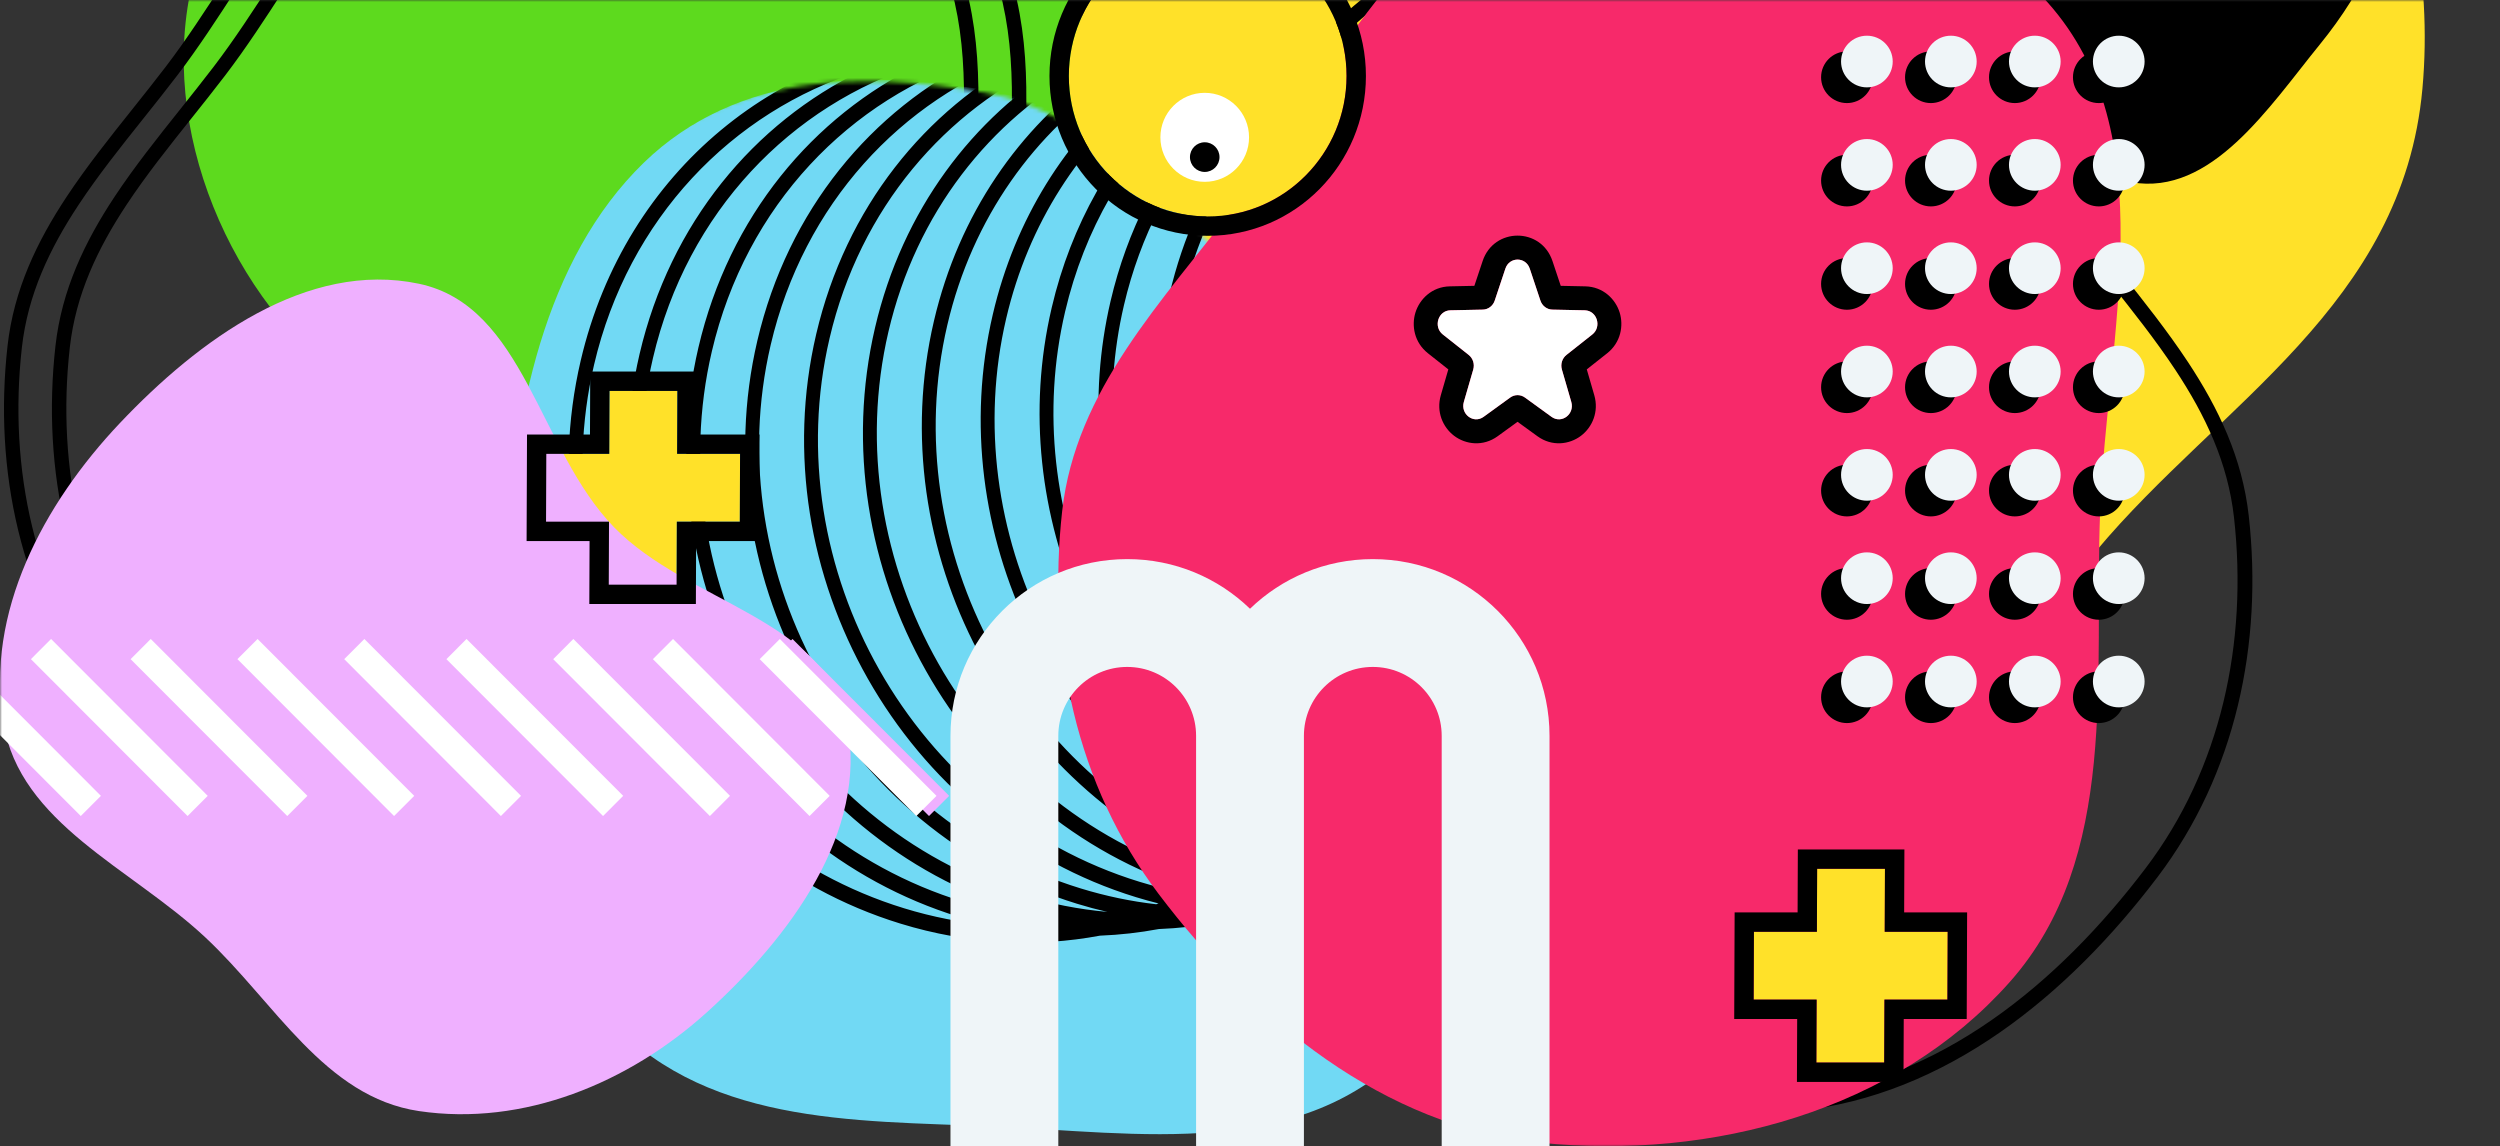 <?xml version="1.0" encoding="UTF-8"?> <svg xmlns="http://www.w3.org/2000/svg" width="626" height="287" viewBox="0 0 626 287" fill="none"><rect x="0" y="0" width="626" height="287" fill="#333333" stroke="none"/> <mask id="mask0_1262_9280" style="mask-type:alpha" maskUnits="userSpaceOnUse" x="0" y="0" width="626" height="287"> <rect width="626" height="287" fill="#C4C4C4"></rect> </mask> <g mask="url(#mask0_1262_9280)"> <path fill-rule="evenodd" clip-rule="evenodd" d="M436.908 225.076C474.123 213.696 496.693 171.658 524.951 137.874C555.716 101.092 601.633 76.49 606.572 22.233C611.754 -34.689 581.553 -86.83 548.865 -124.819C518.169 -160.494 477.893 -174.263 436.908 -174.948C395.281 -175.643 349.34 -169.92 322.066 -128.609C295.762 -88.768 310.875 -30.219 306.725 22.233C301.642 86.484 263.733 158.668 295.431 208.058C327.161 257.498 388.96 239.738 436.908 225.076Z" fill="#FFE129"></path> <path fill-rule="evenodd" clip-rule="evenodd" d="M188.587 -139.396C156.195 -134.726 148.13 -91.159 124.37 -67.941C99.169 -43.314 54.56 -36.703 47.574 -1.601C40.125 35.83 59.856 78.673 91.131 99.078C119.79 117.775 154.781 92.954 188.587 90.397C217.72 88.194 252.943 107.527 272.744 85.34C292.518 63.184 270.54 28.535 270.693 -1.601C270.848 -32.064 289.091 -63.517 273.634 -89.46C255.864 -119.282 222.159 -144.236 188.587 -139.396Z" fill="#5DDA1E"></path> <path fill-rule="evenodd" clip-rule="evenodd" d="M228.775 191.921C203.422 220.465 162.373 231.569 124.089 227.625C89.299 224.04 60.405 200.449 38.953 172.181C20.605 148.004 14.078 117.349 17.479 87.016C18.968 73.73 24.451 62.215 31.707 51.245C36.584 43.871 42.182 36.851 47.879 29.706C50.713 26.153 53.571 22.568 56.377 18.894C61.695 11.931 66.573 4.406 71.389 -3.035L71.502 -3.21C76.294 -10.612 81.027 -17.925 86.137 -24.642C96.435 -38.18 108.092 -49.069 124.342 -53.122C163.603 -62.915 210.699 -56.596 237.313 -26.826C250.202 -12.407 253.542 5.766 253.38 25.57C253.299 35.47 252.344 45.704 251.305 56.018C251.203 57.031 251.1 58.044 250.997 59.058C250.054 68.344 249.108 77.673 248.757 86.746C248.477 94.01 248.472 101.405 248.467 108.768C248.465 110.946 248.463 113.121 248.455 115.288C248.417 124.812 248.242 134.228 247.343 143.332C245.546 161.536 240.868 178.306 228.775 191.921ZM123.718 231.212C162.818 235.241 205.152 223.955 231.481 194.312C244.29 179.891 249.107 162.251 250.94 143.685C251.857 134.403 252.031 124.844 252.07 115.303C252.078 113.108 252.08 110.915 252.082 108.727C252.087 101.376 252.092 94.074 252.37 86.885C252.715 77.932 253.65 68.719 254.594 59.415C254.697 58.404 254.799 57.392 254.901 56.379C255.94 46.071 256.912 35.685 256.994 25.599C257.159 5.432 253.777 -13.826 240.01 -29.226C212.167 -60.372 163.455 -66.596 123.465 -56.62C106.042 -52.274 93.754 -40.622 83.257 -26.822C78.064 -19.995 73.268 -12.585 68.503 -5.223L68.352 -4.991C63.523 2.469 58.721 9.876 53.502 16.709C50.797 20.25 47.992 23.768 45.184 27.291C39.426 34.513 33.653 41.755 28.69 49.259C21.259 60.493 15.462 72.555 13.886 86.615C10.402 117.697 17.069 149.319 36.071 174.358C57.797 202.986 87.491 227.479 123.718 231.212Z" fill="black"></path> <path fill-rule="evenodd" clip-rule="evenodd" d="M216.775 191.921C191.422 220.465 150.373 231.569 112.089 227.625C77.299 224.04 48.405 200.449 26.953 172.181C8.605 148.004 2.078 117.349 5.479 87.016C6.968 73.73 12.45 62.215 19.707 51.245C24.584 43.871 30.182 36.851 35.879 29.706C38.713 26.153 41.571 22.568 44.377 18.894C49.695 11.931 54.573 4.406 59.389 -3.035L59.502 -3.21C64.294 -10.612 69.027 -17.925 74.137 -24.642C84.435 -38.18 96.092 -49.069 112.342 -53.122C151.603 -62.915 198.699 -56.596 225.313 -26.826C238.202 -12.407 241.542 5.766 241.38 25.57C241.299 35.47 240.344 45.704 239.305 56.018C239.203 57.031 239.1 58.044 238.997 59.058C238.054 68.344 237.108 77.673 236.757 86.746C236.477 94.01 236.472 101.405 236.467 108.768C236.465 110.946 236.463 113.121 236.455 115.288C236.417 124.812 236.242 134.228 235.343 143.332C233.546 161.536 228.868 178.306 216.775 191.921ZM111.718 231.212C150.818 235.241 193.152 223.955 219.481 194.312C232.29 179.891 237.107 162.251 238.94 143.685C239.857 134.403 240.031 124.844 240.07 115.303C240.078 113.108 240.08 110.915 240.082 108.727C240.087 101.376 240.092 94.074 240.37 86.885C240.715 77.932 241.65 68.719 242.594 59.415C242.697 58.404 242.799 57.392 242.901 56.379C243.94 46.071 244.912 35.685 244.994 25.599C245.159 5.432 241.777 -13.826 228.01 -29.226C200.167 -60.372 151.455 -66.596 111.465 -56.62C94.042 -52.274 81.754 -40.622 71.257 -26.822C66.064 -19.995 61.268 -12.585 56.503 -5.223L56.352 -4.991C51.523 2.469 46.721 9.876 41.502 16.709C38.797 20.25 35.992 23.768 33.184 27.291C27.426 34.513 21.653 41.755 16.69 49.259C9.259 60.493 3.462 72.555 1.886 86.615C-1.598 117.697 5.069 149.319 24.071 174.358C45.797 202.986 75.491 227.479 111.718 231.212Z" fill="black"></path> <mask id="mask1_1262_9280" style="mask-type:alpha" maskUnits="userSpaceOnUse" x="123" y="20" width="261" height="267"> <path fill-rule="evenodd" clip-rule="evenodd" d="M246.628 285.011C283.909 286.612 325.447 293.925 352.847 264.805C380.788 235.11 389.632 185.138 380.593 142.637C372.788 105.938 337.06 91.633 311.097 68.488C290.408 50.045 272.496 27.811 246.628 23.211C215.994 17.763 182.264 18.369 158.576 41.364C133.488 65.719 125.453 104.937 123.605 142.637C121.625 183.049 123.25 227.298 148.057 256.007C172.91 284.769 211.396 283.497 246.628 285.011Z" fill="#71D9F4"></path> </mask> <g mask="url(#mask1_1262_9280)"> <path fill-rule="evenodd" clip-rule="evenodd" d="M248.207 282.031C285.06 283.617 326.12 290.857 353.206 262.023C380.825 232.621 389.567 183.141 380.632 141.058C372.917 104.721 337.599 90.556 311.935 67.639C291.484 49.377 273.778 27.363 248.207 22.808C217.925 17.413 184.583 18.013 161.167 40.782C136.367 64.898 128.424 103.729 126.598 141.058C124.64 181.072 126.247 224.886 150.769 253.312C175.337 281.792 213.379 280.532 248.207 282.031Z" fill="#71D9F4"></path> <path fill-rule="evenodd" clip-rule="evenodd" d="M275.239 17.84C255.241 31.989 240.122 53.598 233.864 80.347C220.463 137.632 252.547 197.775 306.193 218.646C305.319 219.159 304.437 219.659 303.547 220.145C302.393 219.832 301.238 219.499 300.083 219.145C243.33 201.727 209.023 140.512 222.47 83.032C229.425 53.303 247.878 30.024 271.927 16.886C273.031 17.185 274.135 17.503 275.239 17.84ZM279.402 15.046C278.624 14.782 277.841 14.527 277.054 14.279C277.665 13.991 278.279 13.709 278.896 13.434C279.675 13.583 280.455 13.741 281.235 13.909C280.62 14.282 280.009 14.661 279.402 15.046ZM266.493 15.566C243.537 29.473 225.991 52.642 219.122 82.004C205.15 141.728 240.621 204.56 298.42 222.752C297.81 223.04 297.196 223.322 296.579 223.597C292.842 222.882 289.092 221.953 285.341 220.801C228.587 203.384 194.28 142.169 207.727 84.688C215.34 52.148 236.729 27.336 264.153 15.09C264.932 15.239 265.712 15.398 266.493 15.566ZM270.641 12.47C270.943 12.545 271.245 12.622 271.547 12.7C271.754 12.591 271.961 12.482 272.169 12.373C271.853 12.334 271.538 12.297 271.223 12.261C271.028 12.33 270.834 12.399 270.641 12.47ZM241.085 9.368C196.049 11.119 156.589 42.501 145.41 90.288C131.376 150.275 167.221 213.396 225.472 231.273C242.463 236.488 259.484 237.277 275.42 234.29C280.413 234.096 285.337 233.537 290.161 232.633C295.155 232.439 300.079 231.881 304.905 230.976C309.898 230.782 314.822 230.224 319.647 229.319C324.64 229.125 329.564 228.567 334.389 227.663C339.382 227.469 344.307 226.91 349.132 226.006C354.124 225.812 359.049 225.253 363.873 224.349C368.867 224.155 373.791 223.597 378.617 222.692C383.609 222.498 388.534 221.94 393.358 221.035C398.352 220.841 403.276 220.283 408.101 219.379C453.138 217.628 492.598 186.246 503.777 138.459C517.81 78.472 481.965 15.351 423.715 -2.526C406.724 -7.741 389.703 -8.53 373.767 -5.543C368.774 -5.349 363.85 -4.791 359.025 -3.886C354.032 -3.692 349.107 -3.134 344.282 -2.229C339.289 -2.035 334.365 -1.477 329.54 -0.573C324.547 -0.379 319.622 0.18 314.797 1.084C309.804 1.278 304.88 1.837 300.055 2.741C295.062 2.935 290.137 3.493 285.312 4.398C280.319 4.592 275.395 5.15 270.57 6.055C265.577 6.249 260.653 6.807 255.828 7.711C250.835 7.906 245.91 8.464 241.085 9.368ZM215.744 17.722C183.326 27.876 157.323 54.705 148.758 91.316C135.311 148.796 169.618 210.011 226.371 227.429C233.55 229.632 240.723 231.022 247.805 231.654C245.277 231.072 242.745 230.393 240.214 229.617C181.964 211.739 146.119 148.618 160.152 88.631C167.82 55.854 188.793 30.795 215.744 17.722ZM256.481 13.918C225.696 24.858 201.24 51.058 192.985 86.345C179.538 143.826 213.845 205.04 270.598 222.458C276.926 224.4 283.249 225.711 289.509 226.427C289.704 226.358 289.898 226.288 290.091 226.218C288.209 225.748 286.325 225.224 284.441 224.646C226.191 206.769 190.346 143.648 204.379 83.661C211.804 51.923 231.704 27.421 257.426 14.03C257.111 13.991 256.796 13.954 256.481 13.918ZM303.306 224.657C303.513 224.549 303.721 224.44 303.928 224.331C304.23 224.409 304.532 224.486 304.834 224.561C304.64 224.631 304.446 224.701 304.252 224.77C303.936 224.734 303.621 224.697 303.306 224.657ZM308.982 221.465C309.597 221.093 310.208 220.713 310.815 220.328C311.593 220.592 312.376 220.848 313.163 221.095C312.552 221.383 311.938 221.665 311.321 221.941C310.542 221.791 309.762 221.633 308.982 221.465ZM310.402 216.026C256.303 196.858 224.118 137.346 237.212 81.375C243.49 54.538 259.139 32.958 279.815 19.348C281.178 19.831 282.527 20.34 283.861 20.873C266.913 34.916 254.209 54.743 248.606 78.69C235.828 133.313 264.406 190.535 313.599 213.829C312.548 214.583 311.482 215.315 310.402 216.026ZM317.589 215.624C316.728 216.275 315.858 216.912 314.978 217.534C316.082 217.872 317.186 218.189 318.29 218.488C319.179 218.002 320.061 217.502 320.935 216.989C319.81 216.551 318.695 216.096 317.589 215.624ZM317.137 211.17C267.918 189.213 239.521 132.869 251.955 79.718C257.532 55.879 270.502 36.188 287.822 22.547C289.388 23.246 290.933 23.979 292.456 24.746C278.592 38.277 268.251 56.078 263.349 77.034C251.245 128.772 276.246 182.843 320.725 208.204C319.551 209.222 318.355 210.211 317.137 211.17ZM324.243 210.129C323.212 211.056 322.163 211.962 321.098 212.845C322.433 213.378 323.781 213.886 325.144 214.369C326.224 213.658 327.29 212.926 328.341 212.172C326.959 211.518 325.592 210.836 324.243 210.129ZM323.745 205.472C279.583 181.204 254.965 128.211 266.697 78.061C271.54 57.361 281.957 39.788 295.957 26.588C297.699 27.546 299.411 28.548 301.092 29.593C290.299 42.139 282.244 57.626 278.091 75.377C266.721 123.981 288.096 174.643 327.602 201.629C326.349 202.948 325.063 204.229 323.745 205.472ZM330.76 203.711C329.616 204.943 328.444 206.145 327.245 207.314C328.768 208.081 330.313 208.815 331.879 209.513C333.097 208.554 334.293 207.565 335.467 206.547C333.873 205.638 332.304 204.692 330.76 203.711ZM330.205 198.779C291.306 172.735 270.463 123.325 281.44 76.404C285.504 59.029 293.497 43.857 304.239 31.625C306.147 32.902 308.011 34.235 309.83 35.622C302.042 46.62 296.175 59.437 292.834 73.72C282.268 118.882 299.975 165.821 334.229 193.892C332.935 195.569 331.593 197.198 330.205 198.779ZM337.11 196.178C335.898 197.764 334.645 199.308 333.353 200.81C335.033 201.855 336.745 202.858 338.487 203.815C339.805 202.573 341.091 201.291 342.344 199.972C340.562 198.755 338.817 197.489 337.11 196.178ZM336.479 190.857C303.092 163.657 286.031 118.138 296.182 74.748C299.41 60.949 305.115 48.54 312.707 37.89C346.094 65.09 363.155 110.609 353.005 153.999C349.777 167.798 344.071 180.207 336.479 190.857ZM314.958 34.855C349.212 62.926 366.918 109.865 356.353 155.027C353.012 169.309 347.144 182.127 339.357 193.125C341.176 194.512 343.04 195.845 344.947 197.122C355.689 184.89 363.682 169.718 367.747 152.343C378.724 105.421 357.88 56.012 318.982 29.968C317.594 31.549 316.252 33.178 314.958 34.855ZM312.076 32.569C310.37 31.258 308.624 29.992 306.842 28.775C308.095 27.456 309.381 26.174 310.699 24.932C312.442 25.889 314.154 26.891 315.834 27.936C314.542 29.439 313.288 30.983 312.076 32.569ZM303.684 26.693C302.141 25.712 300.571 24.765 298.977 23.856C300.151 22.838 301.347 21.849 302.565 20.89C304.131 21.589 305.676 22.322 307.199 23.089C306.001 24.259 304.829 25.46 303.684 26.693ZM295.459 21.932C294.109 21.224 292.743 20.543 291.36 19.888C292.412 19.134 293.478 18.402 294.558 17.691C295.92 18.174 297.269 18.683 298.604 19.216C297.538 20.099 296.49 21.004 295.459 21.932ZM287.371 18.093C286.265 17.621 285.149 17.166 284.024 16.729C284.898 16.215 285.78 15.715 286.67 15.229C287.773 15.528 288.877 15.846 289.981 16.183C289.102 16.805 288.231 17.442 287.371 18.093ZM291.797 12.622C292.583 12.87 293.366 13.126 294.145 13.39C294.752 13.004 295.363 12.625 295.978 12.252C295.197 12.084 294.417 11.926 293.638 11.777C293.021 12.052 292.407 12.334 291.797 12.622ZM286.289 11.043C285.987 10.965 285.685 10.888 285.383 10.813C285.577 10.743 285.771 10.673 285.965 10.604C286.28 10.64 286.596 10.678 286.911 10.717C286.703 10.825 286.496 10.934 286.289 11.043ZM163.5 89.659C172.065 53.047 198.069 26.219 230.487 16.064C203.536 29.138 182.562 54.197 174.894 86.974C160.861 146.961 196.706 210.083 254.957 227.96C257.487 228.737 260.019 229.415 262.548 229.998C255.466 229.365 248.292 227.975 241.113 225.772C184.36 208.354 150.053 147.139 163.5 89.659ZM318.67 222.674C318.463 222.784 318.256 222.893 318.048 223.001C318.364 223.04 318.679 223.077 318.994 223.113C319.188 223.044 319.382 222.975 319.576 222.904C319.274 222.829 318.972 222.752 318.67 222.674ZM325.557 218.671C324.95 219.057 324.339 219.436 323.724 219.808C324.505 219.976 325.284 220.135 326.064 220.284C326.681 220.008 327.294 219.727 327.905 219.438C327.118 219.191 326.336 218.935 325.557 218.671ZM329.72 215.878C330.6 215.255 331.47 214.618 332.331 213.967C333.437 214.439 334.553 214.894 335.678 215.332C334.804 215.846 333.922 216.345 333.032 216.831C331.929 216.533 330.825 216.215 329.72 215.878ZM335.84 211.188C336.906 210.305 337.954 209.4 338.985 208.472C340.335 209.179 341.701 209.861 343.084 210.516C342.032 211.269 340.966 212.002 339.887 212.712C338.524 212.23 337.175 211.721 335.84 211.188ZM341.988 205.658C343.186 204.488 344.358 203.287 345.502 202.054C347.046 203.035 348.615 203.981 350.209 204.89C349.036 205.909 347.84 206.898 346.622 207.857C345.056 207.158 343.511 206.425 341.988 205.658ZM371.095 153.37C382.466 104.766 361.091 54.104 321.585 27.118C322.837 25.799 324.124 24.517 325.442 23.275C369.603 47.543 394.222 100.536 382.49 150.686C377.647 171.386 367.229 188.959 353.23 202.158C351.487 201.201 349.775 200.199 348.095 199.154C358.888 186.608 366.943 171.121 371.095 153.37ZM313.72 22.2C315.314 23.109 316.883 24.055 318.426 25.036C319.571 23.803 320.743 22.602 321.941 21.433C320.418 20.666 318.873 19.932 317.307 19.233C316.089 20.193 314.893 21.181 313.72 22.2ZM306.103 18.231C307.485 18.886 308.852 19.568 310.202 20.275C311.232 19.347 312.281 18.442 313.346 17.559C312.012 17.026 310.663 16.517 309.3 16.035C308.22 16.745 307.154 17.478 306.103 18.231ZM298.767 15.072C299.892 15.509 301.007 15.964 302.113 16.436C302.974 15.785 303.844 15.149 304.724 14.526C303.62 14.189 302.516 13.871 301.412 13.572C300.523 14.058 299.641 14.558 298.767 15.072ZM308.887 11.733C308.109 11.469 307.326 11.213 306.539 10.965C307.15 10.677 307.764 10.395 308.381 10.12C309.16 10.269 309.94 10.428 310.72 10.595C310.105 10.968 309.494 11.347 308.887 11.733ZM300.125 9.156C300.428 9.231 300.73 9.308 301.032 9.386C301.239 9.277 301.446 9.168 301.654 9.06C301.338 9.021 301.023 8.983 300.708 8.947C300.513 9.016 300.319 9.086 300.125 9.156ZM245.228 14.408C212.811 24.563 186.808 51.391 178.243 88.002C164.796 145.482 199.103 206.697 255.856 224.115C263.035 226.318 270.208 227.709 277.29 228.341C274.762 227.758 272.23 227.08 269.699 226.303C211.448 208.426 175.603 145.304 189.637 85.318C197.305 52.541 218.277 27.481 245.228 14.408ZM332.791 221.344C332.998 221.236 333.206 221.127 333.413 221.017C333.715 221.095 334.017 221.172 334.319 221.248C334.125 221.318 333.931 221.388 333.736 221.457C333.421 221.421 333.106 221.383 332.791 221.344ZM338.467 218.151C339.082 217.779 339.693 217.4 340.3 217.014C341.078 217.278 341.861 217.534 342.647 217.782C342.037 218.07 341.423 218.352 340.806 218.627C340.027 218.478 339.247 218.319 338.467 218.151ZM347.073 212.31C346.213 212.962 345.343 213.598 344.463 214.221C345.567 214.558 346.671 214.876 347.774 215.175C348.664 214.689 349.546 214.189 350.42 213.675C349.295 213.237 348.179 212.782 347.073 212.31ZM353.728 206.815C352.697 207.743 351.648 208.648 350.583 209.531C351.918 210.064 353.266 210.573 354.629 211.056C355.709 210.345 356.775 209.612 357.826 208.859C356.444 208.204 355.077 207.522 353.728 206.815ZM328.462 20.543C372.941 45.904 397.942 99.975 385.838 151.713C380.935 172.669 370.595 190.47 356.73 204.001C358.253 204.768 359.798 205.501 361.364 206.2C378.685 192.559 391.655 172.868 397.232 149.029C409.666 95.878 381.269 39.534 332.05 17.577C330.832 18.536 329.636 19.525 328.462 20.543ZM324.944 18.618C323.594 17.911 322.228 17.229 320.845 16.575C321.897 15.821 322.963 15.088 324.042 14.378C325.405 14.861 326.754 15.369 328.088 15.902C327.023 16.785 325.975 17.691 324.944 18.618ZM316.856 14.78C315.75 14.308 314.634 13.853 313.509 13.415C314.383 12.901 315.265 12.402 316.154 11.915C317.258 12.214 318.362 12.532 319.466 12.869C318.586 13.492 317.716 14.129 316.856 14.78ZM321.281 9.308C322.068 9.556 322.851 9.812 323.63 10.076C324.237 9.69 324.848 9.311 325.463 8.939C324.682 8.771 323.902 8.612 323.123 8.463C322.506 8.739 321.892 9.02 321.281 9.308ZM315.774 7.73C315.472 7.651 315.17 7.575 314.868 7.499C315.003 7.45 315.139 7.401 315.274 7.353L315.45 7.29C315.765 7.326 316.081 7.364 316.396 7.403C316.3 7.453 316.204 7.503 316.108 7.554C315.997 7.612 315.885 7.671 315.774 7.73ZM348.155 219.36C347.948 219.47 347.741 219.579 347.533 219.687C347.848 219.726 348.163 219.764 348.479 219.8L348.716 219.715L348.859 219.664L349.061 219.591C348.759 219.515 348.457 219.439 348.155 219.36ZM355.042 215.357C354.435 215.743 353.824 216.122 353.209 216.495C353.989 216.662 354.769 216.821 355.548 216.97C356.165 216.695 356.779 216.413 357.39 216.125C356.603 215.877 355.82 215.621 355.042 215.357ZM359.205 212.564C360.085 211.942 360.955 211.305 361.816 210.654C362.922 211.126 364.037 211.581 365.162 212.018C364.288 212.532 363.406 213.032 362.517 213.518C361.413 213.219 360.309 212.901 359.205 212.564ZM400.58 150.057C413.359 95.434 384.78 38.212 335.587 14.918C336.639 14.164 337.705 13.432 338.785 12.721C392.883 31.889 425.068 91.401 411.974 147.372C405.696 174.209 390.048 195.789 369.371 209.399C368.009 208.916 366.66 208.407 365.325 207.874C382.274 193.831 394.978 174.003 400.58 150.057ZM328.251 11.758C329.376 12.196 330.492 12.651 331.598 13.123C332.458 12.472 333.329 11.835 334.208 11.213C333.104 10.875 332 10.557 330.897 10.259C330.007 10.745 329.125 11.245 328.251 11.758ZM338.372 8.419C337.593 8.155 336.811 7.899 336.024 7.652C336.635 7.364 337.248 7.082 337.865 6.806C338.645 6.955 339.424 7.114 340.205 7.282C339.59 7.654 338.979 8.034 338.372 8.419ZM329.61 5.842C329.912 5.918 330.214 5.995 330.517 6.073C330.724 5.963 330.931 5.854 331.139 5.746C330.823 5.707 330.508 5.67 330.192 5.633L330.008 5.699L329.927 5.728L329.709 5.807L329.61 5.842ZM362.275 218.03C362.483 217.922 362.69 217.813 362.897 217.704C363.199 217.782 363.501 217.859 363.803 217.934C363.61 218.004 363.416 218.074 363.221 218.143C362.906 218.107 362.591 218.069 362.275 218.03ZM367.951 214.838C368.566 214.465 369.177 214.086 369.784 213.7C370.563 213.964 371.345 214.22 372.132 214.468C371.522 214.756 370.908 215.038 370.291 215.313C369.512 215.164 368.732 215.006 367.951 214.838ZM342.994 10.101C396.639 30.972 428.724 91.115 415.322 148.4C409.065 175.149 393.946 196.758 373.948 210.907C375.052 211.244 376.156 211.562 377.259 211.861C401.309 198.723 419.762 175.444 426.717 145.715C440.164 88.235 405.857 27.02 349.103 9.602C347.949 9.248 346.794 8.915 345.639 8.602C344.75 9.088 343.868 9.588 342.994 10.101ZM430.065 146.743C423.196 176.105 405.65 199.274 382.694 213.181C383.474 213.349 384.254 213.507 385.033 213.657C412.458 201.411 433.846 176.599 441.459 144.058C454.906 86.578 420.599 25.363 363.846 7.946C360.094 6.794 356.344 5.865 352.608 5.149C351.991 5.425 351.377 5.707 350.766 5.995C408.566 24.187 444.037 87.019 430.065 146.743ZM345.259 4.416C344.957 4.338 344.655 4.261 344.353 4.186C344.547 4.115 344.741 4.046 344.935 3.977C345.25 4.013 345.566 4.05 345.881 4.089C345.673 4.198 345.466 4.306 345.259 4.416ZM377.963 216.486C377.648 216.45 377.333 216.413 377.018 216.373C377.225 216.265 377.433 216.156 377.64 216.047C377.942 216.125 378.244 216.202 378.546 216.277C378.461 216.308 378.377 216.338 378.292 216.369C378.183 216.408 378.073 216.447 377.963 216.486ZM391.76 214.717C392.075 214.756 392.391 214.793 392.706 214.829C423.491 203.888 447.946 177.689 456.202 142.402C469.648 84.921 435.342 23.706 378.588 6.289C372.261 4.347 365.938 3.036 359.677 2.32C359.577 2.356 359.476 2.392 359.375 2.428C359.282 2.461 359.189 2.495 359.095 2.529C360.978 2.999 362.862 3.523 364.745 4.101C422.996 21.978 458.841 85.099 444.807 145.086C437.382 176.824 417.483 201.326 391.76 214.717ZM470.944 140.745C462.379 177.356 436.376 204.184 403.958 214.339C430.909 201.265 451.882 176.206 459.55 143.429C473.583 83.442 437.738 20.321 379.488 2.444C376.957 1.667 374.425 0.989 371.896 0.406C378.978 1.038 386.152 2.429 393.331 4.632C450.084 22.05 484.391 83.264 470.944 140.745ZM418.699 212.683C451.118 202.528 477.121 175.699 485.686 139.088C499.133 81.608 464.827 20.393 408.073 2.975C400.895 0.772 393.721 -0.619 386.639 -1.251C389.168 -0.668 391.699 0.01 394.23 0.787C452.48 18.664 488.325 81.786 474.292 141.772C466.624 174.55 445.651 199.609 418.699 212.683ZM500.429 137.431C491.864 174.042 465.86 200.871 433.443 211.025C460.394 197.952 481.367 172.893 489.035 140.116C503.068 80.129 467.223 17.008 408.973 -0.87C406.442 -1.646 403.91 -2.325 401.381 -2.908C408.463 -2.275 415.637 -0.885 422.815 1.318C479.569 18.736 513.876 79.951 500.429 137.431Z" fill="black"></path> </g> <path fill-rule="evenodd" clip-rule="evenodd" d="M533.737 45.635C553.733 49.129 568.155 26.79 580.922 11.087C592.013 -2.553 599.742 -18.311 599.993 -35.853C600.248 -53.665 593.575 -70.321 582.284 -84.148C569.457 -99.858 554.08 -117.309 533.737 -116.996C513.517 -116.685 501.293 -96.571 486.669 -82.677C471.456 -68.224 444.717 -56.468 448.332 -35.853C452.019 -14.831 485.17 -17.71 500.651 -2.939C515.402 11.135 513.607 42.117 533.737 45.635Z" fill="black"></path> <path fill-rule="evenodd" clip-rule="evenodd" d="M342.035 237.69C368.115 267.111 410.342 278.556 449.724 274.49C485.513 270.795 515.235 246.48 537.303 217.344C556.177 192.424 562.891 160.827 559.393 129.562C557.861 115.868 552.221 104 544.756 92.693C539.739 85.093 533.981 77.857 528.12 70.493C525.206 66.83 522.265 63.135 519.379 59.348C513.908 52.171 508.89 44.415 503.936 36.746L503.819 36.565C498.89 28.936 494.021 21.398 488.765 14.475C478.172 0.521 466.18 -10.702 449.464 -14.88C409.076 -24.974 360.629 -18.461 333.252 12.224C319.993 27.086 316.557 45.817 316.724 66.229C316.808 76.433 317.789 86.982 318.859 97.613C318.964 98.656 319.069 99.701 319.175 100.745C320.145 110.317 321.119 119.932 321.479 129.284C321.767 136.771 321.773 144.394 321.778 151.983C321.78 154.227 321.781 156.469 321.79 158.703C321.83 168.519 322.009 178.225 322.934 187.608C324.783 206.371 329.595 223.656 342.035 237.69ZM450.106 278.188C409.884 282.34 366.335 270.708 339.251 240.155C326.074 225.29 321.119 207.109 319.233 187.972C318.291 178.405 318.111 168.553 318.072 158.718C318.063 156.456 318.061 154.196 318.06 151.94C318.054 144.364 318.049 136.837 317.763 129.427C317.408 120.199 316.446 110.704 315.475 101.113C315.369 100.071 315.264 99.028 315.159 97.984C314.09 87.36 313.091 76.655 313.006 66.259C312.836 45.473 316.316 25.622 330.477 9.75C359.119 -22.353 409.228 -28.767 450.366 -18.486C468.289 -14.006 480.929 -1.996 491.727 12.228C497.069 19.265 502.003 26.902 506.905 34.49L507.06 34.73C512.027 42.419 516.968 50.053 522.336 57.096C525.119 60.746 528.004 64.372 530.893 68.003C536.816 75.447 542.755 82.912 547.86 90.646C555.504 102.225 561.467 114.657 563.088 129.149C566.673 161.186 559.815 193.779 540.267 219.587C517.918 249.095 487.372 274.34 450.106 278.188Z" fill="black"></path> <path fill-rule="evenodd" clip-rule="evenodd" d="M385.721 286.135C428.536 290.558 474.671 278.14 503.265 245.869C530.82 214.771 524.277 169.536 525.878 127.96C527.585 83.615 542.204 33.652 512.707 0.578C482.578 -33.207 429.569 -40.163 385.721 -29.199C348.46 -19.883 332.729 20.805 309.408 51.409C290.93 75.66 269.361 97.627 265.968 127.96C262.159 162.02 269.459 196.56 290.124 223.855C314.014 255.41 346.429 282.077 385.721 286.135Z" fill="#F7296A"></path> <path d="M337.176 19.024C337.176 -0.401 321.609 -16.149 302.407 -16.149C283.205 -16.149 267.639 -0.401 267.639 19.024C267.639 38.45 283.205 54.197 302.407 54.197C321.609 54.197 337.176 38.45 337.176 19.024Z" fill="#FFE129"></path> <path fill-rule="evenodd" clip-rule="evenodd" d="M342.027 19.024C342.027 -3.027 324.341 -21 302.407 -21C280.472 -21 262.787 -3.027 262.787 19.024C262.787 41.076 280.472 59.049 302.407 59.049C324.341 59.049 342.027 41.076 342.027 19.024ZM302.407 -16.149C321.609 -16.149 337.175 -0.401 337.175 19.024C337.175 38.45 321.609 54.197 302.407 54.197C283.205 54.197 267.638 38.45 267.638 19.024C267.638 -0.401 283.205 -16.149 302.407 -16.149Z" fill="black"></path> <ellipse rx="11.1" ry="11.143" transform="matrix(1 0 0 -1 301.663 34.387)" fill="white"></ellipse> <ellipse rx="3.7" ry="3.714" transform="matrix(1 0 0 -1 301.665 39.34)" fill="black"></ellipse> <path fill-rule="evenodd" clip-rule="evenodd" d="M471.802 266.067H454.822L454.884 250.299H439.117L439.183 233.32H454.95L455.012 217.553H471.992L471.93 233.32H487.698L487.631 250.299H471.864L471.802 266.067Z" fill="#FFE129"></path> <path fill-rule="evenodd" clip-rule="evenodd" d="M390.808 71.571L396.951 71.701C401.468 71.797 404.527 74.929 405.559 78.243C406.587 81.542 405.862 85.749 402.431 88.461L397.331 92.492L399.21 98.969C400.399 103.065 398.736 106.96 395.878 109.125C392.984 111.317 388.62 111.876 384.985 109.239L379.995 105.618L375.004 109.239C371.37 111.876 367.005 111.317 364.112 109.125C361.254 106.96 359.591 103.065 360.78 98.969L362.659 92.492L357.559 88.461C354.128 85.749 353.402 81.542 354.431 78.243C355.463 74.929 358.522 71.797 363.039 71.701L369.182 71.571L371.251 65.366C374.08 56.878 385.91 56.878 388.739 65.366L390.808 71.571ZM378.317 104.4L378.32 104.402C378.319 104.401 378.318 104.401 378.317 104.4ZM383.047 67.263C382.041 64.246 377.949 64.246 376.943 67.263L374.275 75.265C373.831 76.596 372.64 77.499 371.289 77.527L363.166 77.7C360.103 77.765 358.838 81.824 361.28 83.754L367.754 88.872C368.831 89.723 369.286 91.184 368.894 92.532L366.542 100.641C365.655 103.699 368.966 106.207 371.481 104.382L378.149 99.544C379.259 98.739 380.731 98.739 381.841 99.544L388.509 104.382C391.024 106.207 394.335 103.699 393.448 100.641L391.095 92.532C390.704 91.184 391.159 89.723 392.236 88.872L398.71 83.754C401.152 81.824 399.887 77.765 396.824 77.7L388.701 77.527C387.35 77.499 386.158 76.596 385.715 75.265L383.047 67.263Z" fill="black"></path> <path fill-rule="evenodd" clip-rule="evenodd" d="M525.538 12.874C521.965 12.874 519.069 15.771 519.069 19.343C519.069 22.916 521.965 25.812 525.538 25.812C529.11 25.812 532.006 22.916 532.006 19.343C532.006 15.771 529.11 12.874 525.538 12.874ZM519.069 45.217C519.069 41.645 521.965 38.749 525.538 38.749C529.11 38.749 532.006 41.645 532.006 45.217C532.006 48.79 529.11 51.686 525.538 51.686C521.965 51.686 519.069 48.79 519.069 45.217ZM525.538 64.623C521.965 64.623 519.069 67.519 519.069 71.092C519.069 74.664 521.965 77.56 525.538 77.56C529.11 77.56 532.006 74.664 532.006 71.092C532.006 67.519 529.11 64.623 525.538 64.623ZM519.069 96.966C519.069 93.394 521.965 90.497 525.538 90.497C529.11 90.497 532.006 93.394 532.006 96.966C532.006 100.539 529.11 103.435 525.538 103.435C521.965 103.435 519.069 100.539 519.069 96.966ZM525.538 116.372C521.965 116.372 519.069 119.268 519.069 122.84C519.069 126.413 521.965 129.309 525.538 129.309C529.11 129.309 532.006 126.413 532.006 122.84C532.006 119.268 529.11 116.372 525.538 116.372ZM519.069 148.715C519.069 145.142 521.965 142.246 525.538 142.246C529.11 142.246 532.006 145.142 532.006 148.715C532.006 152.287 529.11 155.183 525.538 155.183C521.965 155.183 519.069 152.287 519.069 148.715ZM519.069 174.589C519.069 171.016 521.965 168.12 525.538 168.12C529.11 168.12 532.006 171.016 532.006 174.589C532.006 178.161 529.11 181.057 525.538 181.057C521.965 181.057 519.069 178.161 519.069 174.589ZM519.069 -6.531C519.069 -10.104 521.965 -13 525.538 -13C529.11 -13 532.006 -10.104 532.006 -6.531C532.006 -2.959 529.11 -0.063 525.538 -0.063C521.965 -0.063 519.069 -2.959 519.069 -6.531ZM504.515 168.12C500.943 168.12 498.047 171.016 498.047 174.589C498.047 178.161 500.943 181.057 504.515 181.057C508.088 181.057 510.984 178.161 510.984 174.589C510.984 171.016 508.088 168.12 504.515 168.12ZM498.047 148.715C498.047 145.142 500.943 142.246 504.515 142.246C508.088 142.246 510.984 145.142 510.984 148.715C510.984 152.287 508.088 155.183 504.515 155.183C500.943 155.183 498.047 152.287 498.047 148.715ZM504.515 116.372C500.943 116.372 498.047 119.268 498.047 122.84C498.047 126.413 500.943 129.309 504.515 129.309C508.088 129.309 510.984 126.413 510.984 122.84C510.984 119.268 508.088 116.372 504.515 116.372ZM498.047 96.966C498.047 93.394 500.943 90.497 504.515 90.497C508.088 90.497 510.984 93.394 510.984 96.966C510.984 100.539 508.088 103.435 504.515 103.435C500.943 103.435 498.047 100.539 498.047 96.966ZM504.515 64.623C500.943 64.623 498.047 67.519 498.047 71.092C498.047 74.664 500.943 77.56 504.515 77.56C508.088 77.56 510.984 74.664 510.984 71.092C510.984 67.519 508.088 64.623 504.515 64.623ZM498.047 45.217C498.047 41.645 500.943 38.749 504.515 38.749C508.088 38.749 510.984 41.645 510.984 45.217C510.984 48.79 508.088 51.686 504.515 51.686C500.943 51.686 498.047 48.79 498.047 45.217ZM504.515 12.874C500.943 12.874 498.047 15.771 498.047 19.343C498.047 22.916 500.943 25.812 504.515 25.812C508.088 25.812 510.984 22.916 510.984 19.343C510.984 15.771 508.088 12.874 504.515 12.874ZM498.047 -6.531C498.047 -10.104 500.943 -13 504.515 -13C508.088 -13 510.984 -10.104 510.984 -6.531C510.984 -2.959 508.088 -0.063 504.515 -0.063C500.943 -0.063 498.047 -2.959 498.047 -6.531ZM483.491 168.12C479.919 168.12 477.023 171.016 477.023 174.589C477.023 178.161 479.919 181.057 483.491 181.057C487.064 181.057 489.96 178.161 489.96 174.589C489.96 171.016 487.064 168.12 483.491 168.12ZM477.023 148.715C477.023 145.142 479.919 142.246 483.491 142.246C487.064 142.246 489.96 145.142 489.96 148.715C489.96 152.287 487.064 155.183 483.491 155.183C479.919 155.183 477.023 152.287 477.023 148.715ZM483.491 116.372C479.919 116.372 477.023 119.268 477.023 122.84C477.023 126.413 479.919 129.309 483.491 129.309C487.064 129.309 489.96 126.413 489.96 122.84C489.96 119.268 487.064 116.372 483.491 116.372ZM477.023 96.966C477.023 93.394 479.919 90.497 483.491 90.497C487.064 90.497 489.96 93.394 489.96 96.966C489.96 100.539 487.064 103.435 483.491 103.435C479.919 103.435 477.023 100.539 477.023 96.966ZM483.491 64.623C479.919 64.623 477.023 67.519 477.023 71.092C477.023 74.664 479.919 77.56 483.491 77.56C487.064 77.56 489.96 74.664 489.96 71.092C489.96 67.519 487.064 64.623 483.491 64.623ZM477.023 45.217C477.023 41.645 479.919 38.749 483.491 38.749C487.064 38.749 489.96 41.645 489.96 45.217C489.96 48.79 487.064 51.686 483.491 51.686C479.919 51.686 477.023 48.79 477.023 45.217ZM483.491 12.874C479.919 12.874 477.023 15.771 477.023 19.343C477.023 22.916 479.919 25.812 483.491 25.812C487.064 25.812 489.96 22.916 489.96 19.343C489.96 15.771 487.064 12.874 483.491 12.874ZM477.023 -6.531C477.023 -10.104 479.919 -13 483.491 -13C487.064 -13 489.96 -10.104 489.96 -6.531C489.96 -2.959 487.064 -0.063 483.491 -0.063C479.919 -0.063 477.023 -2.959 477.023 -6.531ZM462.469 168.12C458.896 168.12 456 171.017 456 174.589C456 178.162 458.896 181.058 462.469 181.058C466.041 181.058 468.937 178.162 468.937 174.589C468.937 171.017 466.041 168.12 462.469 168.12ZM456 148.715C456 145.142 458.896 142.246 462.469 142.246C466.041 142.246 468.937 145.142 468.937 148.715C468.937 152.287 466.041 155.183 462.469 155.183C458.896 155.183 456 152.287 456 148.715ZM462.469 116.372C458.896 116.372 456 119.268 456 122.84C456 126.413 458.896 129.309 462.469 129.309C466.041 129.309 468.937 126.413 468.937 122.84C468.937 119.268 466.041 116.372 462.469 116.372ZM456 96.966C456 93.394 458.896 90.497 462.469 90.497C466.041 90.497 468.937 93.394 468.937 96.966C468.937 100.539 466.041 103.435 462.469 103.435C458.896 103.435 456 100.539 456 96.966ZM462.469 64.623C458.896 64.623 456 67.519 456 71.092C456 74.664 458.896 77.56 462.469 77.56C466.041 77.56 468.937 74.664 468.937 71.092C468.937 67.519 466.041 64.623 462.469 64.623ZM456 45.217C456 41.645 458.896 38.749 462.469 38.749C466.041 38.749 468.937 41.645 468.937 45.217C468.937 48.79 466.041 51.686 462.469 51.686C458.896 51.686 456 48.79 456 45.217ZM462.469 12.874C458.896 12.874 456 15.771 456 19.343C456 22.916 458.896 25.812 462.469 25.812C466.041 25.812 468.937 22.916 468.937 19.343C468.937 15.771 466.041 12.874 462.469 12.874ZM456 -6.531C456 -10.104 458.896 -13 462.469 -13C466.041 -13 468.937 -10.104 468.937 -6.531C468.937 -2.959 466.041 -0.063 462.469 -0.063C458.896 -0.063 456 -2.959 456 -6.531Z" fill="black"></path> <path d="M376.948 67.263C377.954 64.246 382.046 64.246 383.052 67.263L385.72 75.265C386.163 76.596 387.355 77.499 388.706 77.527L396.829 77.7C399.892 77.765 401.157 81.824 398.715 83.754L392.241 88.872C391.164 89.723 390.709 91.184 391.1 92.532L393.453 100.641C394.34 103.699 391.029 106.207 388.514 104.382L381.846 99.544C380.736 98.739 379.264 98.739 378.154 99.544L371.486 104.382C368.971 106.207 365.66 103.699 366.547 100.641L368.9 92.532C369.291 91.184 368.836 89.723 367.759 88.872L361.285 83.754C358.843 81.824 360.108 77.765 363.171 77.7L371.294 77.527C372.645 77.499 373.837 76.596 374.28 75.265L376.948 67.263Z" fill="white"></path> <path fill-rule="evenodd" clip-rule="evenodd" d="M169.414 146.398H152.434L152.496 130.631H136.729L136.796 113.651H152.563L152.625 97.884H169.605L169.543 113.651H185.31L185.243 130.631H169.476L169.414 146.398Z" fill="#FFE129"></path> <path fill-rule="evenodd" clip-rule="evenodd" d="M530.538 8.94C526.965 8.94 524.069 11.836 524.069 15.409C524.069 18.981 526.965 21.878 530.538 21.878C534.11 21.878 537.006 18.981 537.006 15.409C537.006 11.836 534.11 8.94 530.538 8.94ZM524.069 41.283C524.069 37.711 526.965 34.815 530.538 34.815C534.11 34.815 537.006 37.711 537.006 41.283C537.006 44.856 534.11 47.752 530.538 47.752C526.965 47.752 524.069 44.856 524.069 41.283ZM530.538 60.689C526.965 60.689 524.069 63.585 524.069 67.158C524.069 70.73 526.965 73.626 530.538 73.626C534.11 73.626 537.006 70.73 537.006 67.158C537.006 63.585 534.11 60.689 530.538 60.689ZM524.069 93.032C524.069 89.459 526.965 86.563 530.538 86.563C534.11 86.563 537.006 89.459 537.006 93.032C537.006 96.604 534.11 99.501 530.538 99.501C526.965 99.501 524.069 96.604 524.069 93.032ZM530.538 112.438C526.965 112.438 524.069 115.334 524.069 118.906C524.069 122.479 526.965 125.375 530.538 125.375C534.11 125.375 537.006 122.479 537.006 118.906C537.006 115.334 534.11 112.438 530.538 112.438ZM524.069 144.781C524.069 141.208 526.965 138.312 530.538 138.312C534.11 138.312 537.006 141.208 537.006 144.781C537.006 148.353 534.11 151.249 530.538 151.249C526.965 151.249 524.069 148.353 524.069 144.781ZM524.069 170.655C524.069 167.082 526.965 164.186 530.538 164.186C534.11 164.186 537.006 167.082 537.006 170.655C537.006 174.227 534.11 177.123 530.538 177.123C526.965 177.123 524.069 174.227 524.069 170.655ZM524.069 -10.466C524.069 -14.038 526.965 -16.934 530.538 -16.934C534.11 -16.934 537.006 -14.038 537.006 -10.466C537.006 -6.893 534.11 -3.997 530.538 -3.997C526.965 -3.997 524.069 -6.893 524.069 -10.466ZM509.515 164.186C505.943 164.186 503.047 167.082 503.047 170.655C503.047 174.227 505.943 177.123 509.515 177.123C513.088 177.123 515.984 174.227 515.984 170.655C515.984 167.082 513.088 164.186 509.515 164.186ZM503.047 144.781C503.047 141.208 505.943 138.312 509.515 138.312C513.088 138.312 515.984 141.208 515.984 144.781C515.984 148.353 513.088 151.249 509.515 151.249C505.943 151.249 503.047 148.353 503.047 144.781ZM509.515 112.438C505.943 112.438 503.047 115.334 503.047 118.906C503.047 122.479 505.943 125.375 509.515 125.375C513.088 125.375 515.984 122.479 515.984 118.906C515.984 115.334 513.088 112.438 509.515 112.438ZM503.047 93.032C503.047 89.459 505.943 86.563 509.515 86.563C513.088 86.563 515.984 89.459 515.984 93.032C515.984 96.604 513.088 99.501 509.515 99.501C505.943 99.501 503.047 96.604 503.047 93.032ZM509.515 60.689C505.943 60.689 503.047 63.585 503.047 67.158C503.047 70.73 505.943 73.626 509.515 73.626C513.088 73.626 515.984 70.73 515.984 67.158C515.984 63.585 513.088 60.689 509.515 60.689ZM503.047 41.283C503.047 37.711 505.943 34.815 509.515 34.815C513.088 34.815 515.984 37.711 515.984 41.283C515.984 44.856 513.088 47.752 509.515 47.752C505.943 47.752 503.047 44.856 503.047 41.283ZM509.515 8.94C505.943 8.94 503.047 11.836 503.047 15.409C503.047 18.981 505.943 21.878 509.515 21.878C513.088 21.878 515.984 18.981 515.984 15.409C515.984 11.836 513.088 8.94 509.515 8.94ZM503.047 -10.466C503.047 -14.038 505.943 -16.934 509.515 -16.934C513.088 -16.934 515.984 -14.038 515.984 -10.466C515.984 -6.893 513.088 -3.997 509.515 -3.997C505.943 -3.997 503.047 -6.893 503.047 -10.466ZM488.491 164.186C484.919 164.186 482.023 167.082 482.023 170.655C482.023 174.227 484.919 177.123 488.491 177.123C492.064 177.123 494.96 174.227 494.96 170.655C494.96 167.082 492.064 164.186 488.491 164.186ZM482.023 144.781C482.023 141.208 484.919 138.312 488.491 138.312C492.064 138.312 494.96 141.208 494.96 144.781C494.96 148.353 492.064 151.249 488.491 151.249C484.919 151.249 482.023 148.353 482.023 144.781ZM488.491 112.438C484.919 112.438 482.023 115.334 482.023 118.906C482.023 122.479 484.919 125.375 488.491 125.375C492.064 125.375 494.96 122.479 494.96 118.906C494.96 115.334 492.064 112.438 488.491 112.438ZM482.023 93.032C482.023 89.459 484.919 86.563 488.491 86.563C492.064 86.563 494.96 89.459 494.96 93.032C494.96 96.604 492.064 99.501 488.491 99.501C484.919 99.501 482.023 96.604 482.023 93.032ZM488.491 60.689C484.919 60.689 482.023 63.585 482.023 67.158C482.023 70.73 484.919 73.626 488.491 73.626C492.064 73.626 494.96 70.73 494.96 67.158C494.96 63.585 492.064 60.689 488.491 60.689ZM482.023 41.283C482.023 37.711 484.919 34.815 488.491 34.815C492.064 34.815 494.96 37.711 494.96 41.283C494.96 44.856 492.064 47.752 488.491 47.752C484.919 47.752 482.023 44.856 482.023 41.283ZM488.491 8.94C484.919 8.94 482.023 11.836 482.023 15.409C482.023 18.981 484.919 21.878 488.491 21.878C492.064 21.878 494.96 18.981 494.96 15.409C494.96 11.836 492.064 8.94 488.491 8.94ZM482.023 -10.466C482.023 -14.038 484.919 -16.934 488.491 -16.934C492.064 -16.934 494.96 -14.038 494.96 -10.466C494.96 -6.893 492.064 -3.997 488.491 -3.997C484.919 -3.997 482.023 -6.893 482.023 -10.466ZM467.469 164.186C463.896 164.186 461 167.082 461 170.655C461 174.227 463.896 177.124 467.469 177.124C471.041 177.124 473.937 174.227 473.937 170.655C473.937 167.082 471.041 164.186 467.469 164.186ZM461 144.781C461 141.208 463.896 138.312 467.469 138.312C471.041 138.312 473.937 141.208 473.937 144.781C473.937 148.353 471.041 151.249 467.469 151.249C463.896 151.249 461 148.353 461 144.781ZM467.469 112.438C463.896 112.438 461 115.334 461 118.906C461 122.479 463.896 125.375 467.469 125.375C471.041 125.375 473.937 122.479 473.937 118.906C473.937 115.334 471.041 112.438 467.469 112.438ZM461 93.032C461 89.459 463.896 86.563 467.469 86.563C471.041 86.563 473.937 89.459 473.937 93.032C473.937 96.604 471.041 99.501 467.469 99.501C463.896 99.501 461 96.604 461 93.032ZM467.469 60.689C463.896 60.689 461 63.585 461 67.158C461 70.73 463.896 73.626 467.469 73.626C471.041 73.626 473.937 70.73 473.937 67.158C473.937 63.585 471.041 60.689 467.469 60.689ZM461 41.283C461 37.711 463.896 34.815 467.469 34.815C471.041 34.815 473.937 37.711 473.937 41.283C473.937 44.856 471.041 47.752 467.469 47.752C463.896 47.752 461 44.856 461 41.283ZM467.469 8.94C463.896 8.94 461 11.836 461 15.409C461 18.981 463.896 21.878 467.469 21.878C471.041 21.878 473.937 18.981 473.937 15.409C473.937 11.836 471.041 8.94 467.469 8.94ZM461 -10.466C461 -14.038 463.896 -16.934 467.469 -16.934C471.041 -16.934 473.937 -14.038 473.937 -10.466C473.937 -6.893 471.041 -3.997 467.469 -3.997C463.896 -3.997 461 -6.893 461 -10.466Z" fill="#EFF5F8"></path> <path fill-rule="evenodd" clip-rule="evenodd" d="M104.909 278.215C131.069 282.107 157.483 271.171 177.099 253.391C197.724 234.698 217.397 208.399 212.137 181.03C207.149 155.068 172.217 150.95 153.781 132.041C134.879 112.654 131.374 76.629 104.909 71.05C76.9 65.146 49.705 85.135 30.009 105.952C10.842 126.208 -3.726 153.49 0.846 181.03C5.033 206.253 32.715 217.257 51.379 234.687C68.854 251.008 81.282 274.7 104.909 278.215Z" fill="#EFB0FF"></path> <path fill-rule="evenodd" clip-rule="evenodd" d="M449.952 270.918H476.635L476.697 255.151H492.464L492.568 228.468H476.801L476.863 212.701H450.18L450.118 228.468H434.351L434.246 255.151H450.014L449.952 270.918ZM454.884 250.3H439.117L439.184 233.32H454.951L455.013 217.553H471.993L471.931 233.32H487.698L487.631 250.3H471.864L471.802 266.067H454.822L454.884 250.3Z" fill="black"></path> <path fill-rule="evenodd" clip-rule="evenodd" d="M147.565 151.249H174.248L174.31 135.482H190.077L190.182 108.8H174.415L174.476 93.033H147.794L147.732 108.8H131.964L131.86 135.482H147.627L147.565 151.249ZM152.497 130.631H136.73L136.797 113.651H152.564L152.626 97.884H169.606L169.544 113.651H185.311L185.245 130.631H169.477L169.416 146.398H152.435L152.497 130.631Z" fill="black"></path> <path fill-rule="evenodd" clip-rule="evenodd" d="M23.394 204.333L-15.831 165.05L-10.788 160L28.437 199.283L23.394 204.333ZM128.588 204.333L89.363 165.05L94.406 160L133.631 199.283L128.588 204.333ZM35.875 165.05L75.1 204.333L80.143 199.283L40.918 160L35.875 165.05ZM50.139 204.333L10.914 165.05L15.956 160L55.181 199.283L50.139 204.333ZM62.619 165.05L101.844 204.333L106.887 199.283L67.662 160L62.619 165.05ZM114.949 165.05L154.174 204.333L159.217 199.283L119.992 160L114.949 165.05ZM166.655 165.05L205.88 204.333L210.923 199.283L171.698 160L166.655 165.05ZM180.918 204.333L141.693 165.05L146.736 160L185.961 199.283L180.918 204.333ZM193.399 165.05L232.624 204.333L237.667 199.283L198.442 160L193.399 165.05Z" fill="#EFB0FF"></path> <path fill-rule="evenodd" clip-rule="evenodd" d="M20.225 204.333L-19 165.05L-13.957 160L25.268 199.283L20.225 204.333ZM125.42 204.333L86.194 165.05L91.237 160L130.463 199.283L125.42 204.333ZM32.706 165.05L71.931 204.333L76.974 199.283L37.749 160L32.706 165.05ZM46.97 204.333L7.745 165.05L12.787 160L52.013 199.283L46.97 204.333ZM59.45 165.05L98.675 204.333L103.718 199.283L64.493 160L59.45 165.05ZM111.78 165.05L151.005 204.333L156.048 199.283L116.823 160L111.78 165.05ZM163.486 165.05L202.711 204.333L207.754 199.283L168.529 160L163.486 165.05ZM177.749 204.333L138.524 165.05L143.567 160L182.792 199.283L177.749 204.333ZM190.23 165.05L229.455 204.333L234.498 199.283L195.273 160L190.23 165.05Z" fill="white"></path> </g> <path fill-rule="evenodd" clip-rule="evenodd" d="M282.25 140C257.811 140 238 159.811 238 184.25V287H265V184.25C265 174.723 272.723 167 282.25 167C291.777 167 299.5 174.723 299.5 184.25V287H326.5V184.25C326.5 174.723 334.223 167 343.75 167C353.277 167 361 174.723 361 184.25V287H388V184.25C388 159.811 368.189 140 343.75 140C331.803 140 320.961 144.735 313 152.43C305.039 144.735 294.197 140 282.25 140Z" fill="#EFF5F8"></path> </svg> 